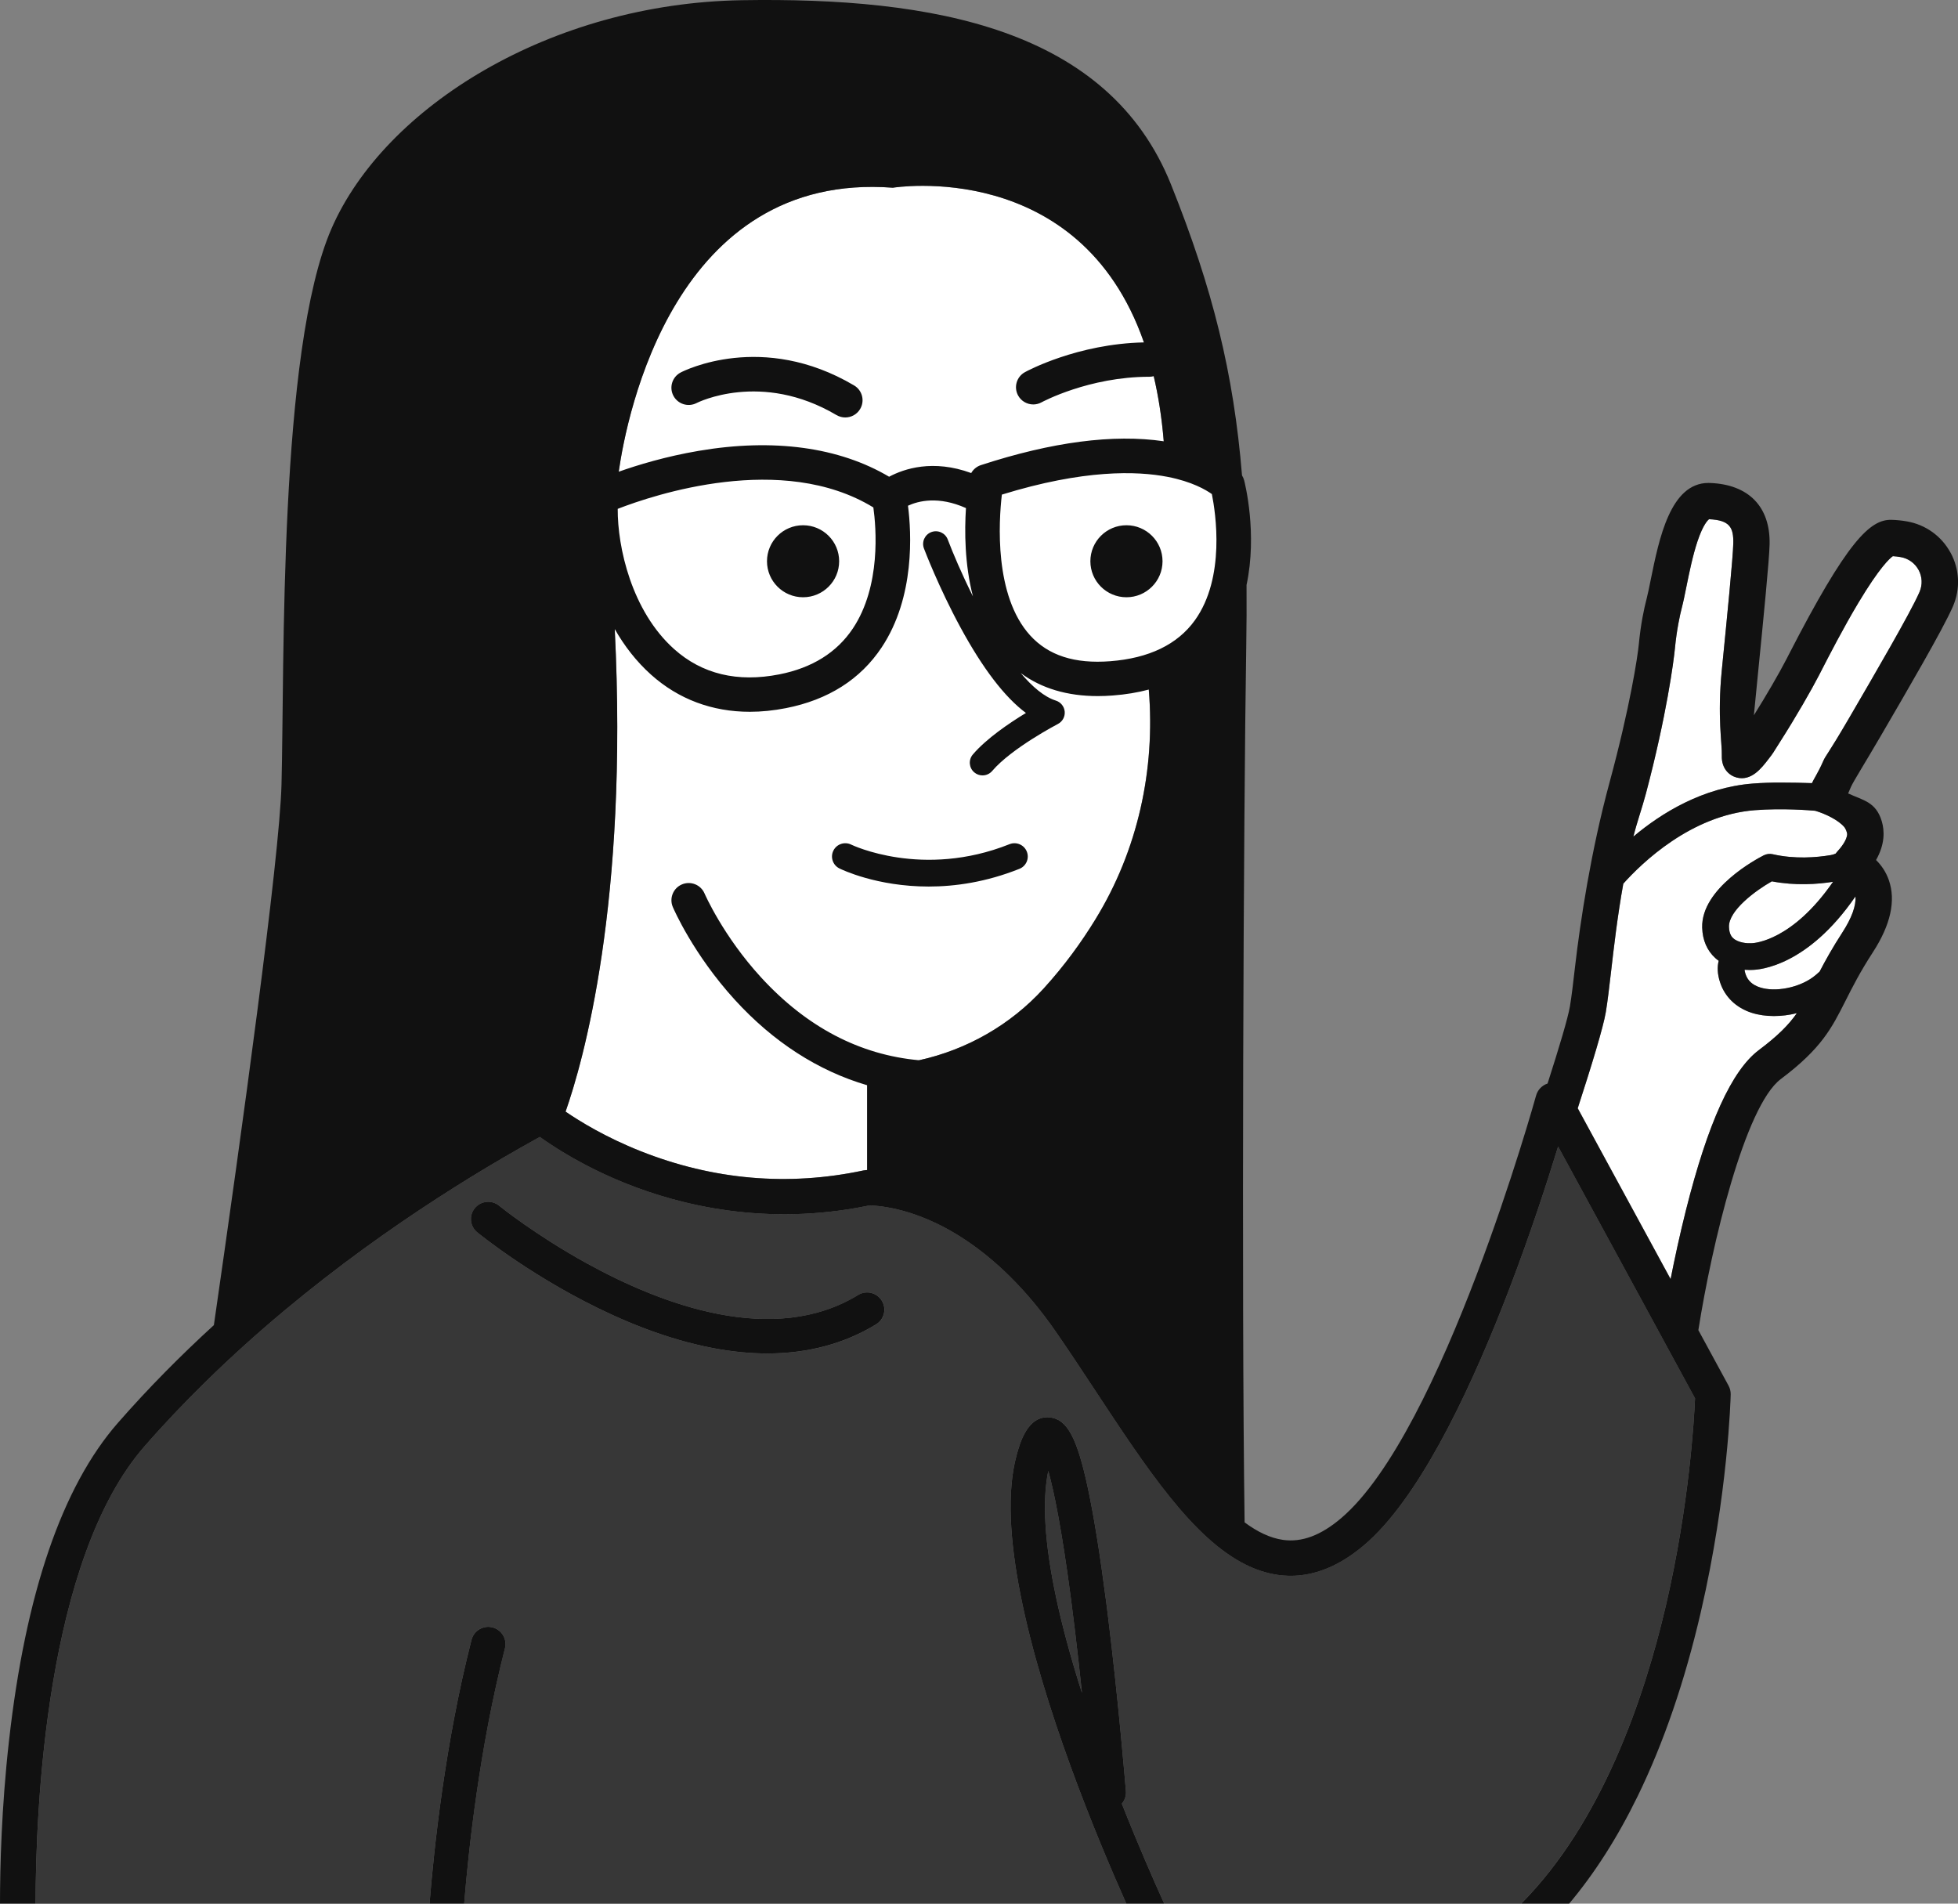 <?xml version="1.0" encoding="UTF-8"?>
<svg id="Layer_1" data-name="Layer 1" xmlns="http://www.w3.org/2000/svg" viewBox="0 0 1080 1050">
  <rect x="0" y="0" width="1080" height="1050" fill="#808080" stroke="none"/>
  <defs>
    <style>
      .cls-1 {
        fill: #111;
      }

      .cls-2 {
        fill: #fff;
      }

      .cls-3 {
        fill: #373737;
      }
    </style>
  </defs>
  <path class="cls-3" d="M920.07,743.86l-6.55-12.06-6.54-12.04-45.14-82.99-2.4-4.42c-5.8,18.94-15.06,47.56-26.82,78.33-1.18,3.11-2.39,6.24-3.64,9.39-20.37,51.76-47.35,107.34-76.48,132.12-15.52,13.2-31.51,18.74-47.56,16.47-6.21-.88-12.21-2.86-18.05-5.79-29.11-14.58-54.25-52.7-82.62-95.7-7.02-10.66-14.3-21.67-21.68-32.37-8.5-12.31-17.09-22.4-25.46-30.68-17.12-16.97-33.22-26.35-45.32-31.5-1.35-.58-2.69-1.11-3.98-1.6-14.99-5.72-25.8-6.14-28.41-6.14-.37.08-.75.16-1.12.23-55.94,11.38-103.11-.38-132.97-12.34-23.14-9.27-39.59-19.96-47.54-25.69-6.09,3.35-12.74,7.1-19.86,11.25-44.56,25.99-107.22,67.62-164.49,123.77-11.52,11.29-22.83,23.16-33.72,35.63-54.47,62.3-60.01,200.42-60.09,252.25h217.3c2.37-29.84,8.53-88.38,23.15-145.52,1.29-5.09,6.48-8.15,11.57-6.86,5.09,1.3,8.17,6.47,6.86,11.56-14.07,54.96-20.11,111.31-22.49,140.82h365.24c-16.52-37.05-46.28-108.85-58.43-170.69-5.79-29.42-7.59-56.59-2.09-76.69,1.79-6.57,6.01-21.96,18.18-20.83,9.65.9,15.18,11.11,21.14,39.02,3.32,15.49,6.68,36.46,10.04,62.39.26,2.04.53,4.12.79,6.22,6.11,48.8,10.1,98.03,10.14,98.53.21,2.62-.66,5.08-2.25,6.93,9,22.73,17.54,42.24,23.39,55.13h196.84c44.53-44.8,67.97-113.21,80-165.06,12.74-54.96,15.46-102.41,15.94-113.72l-14.89-27.37ZM483.27,730.48c-17.49,10.68-37.63,16.06-60.02,16.06-4.66,0-9.41-.24-14.25-.7-21.9-2.11-45.77-8.98-70.91-20.42-42.31-19.25-73.52-44.61-74.82-45.68-4.07-3.33-4.66-9.32-1.33-13.36,3.34-4.06,9.33-4.65,13.4-1.33.48.4,19.86,16.01,47.92,31.54,41.98,23.21,103.4,46.21,150.09,17.7,4.49-2.74,10.35-1.33,13.08,3.14,2.75,4.48,1.33,10.33-3.15,13.05ZM578.22,811.29c-3.49,16.58-2,40.08,4.28,69.63,3.39,15.9,8.16,33.56,14.3,52.82-1.14-10.9-2.44-22.65-3.88-34.52-.76-6.26-1.5-12.13-2.22-17.63-5.1-38.65-9.41-59.31-12.47-70.3Z"/>
  <path class="cls-2" d="M675.48,254.43h0c-5.45-3.25-13.72-7.02-25.35-9.56-2.69-.58-5.43-1.08-8.24-1.49-1.08-13.13-2.97-25.06-5.52-35.89,4.09-1.06,7.11-4.77,7.11-9.19,0-5.24-4.26-9.5-9.52-9.5h-.03c-.99,0-1.98,0-2.97.04-35.6-102.18-138.48-85.32-138.48-85.32-120.49-9.16-146.77,125.5-151.23,156.64-8.27,2.92-13.27,5.17-13.72,5.37-3.13,1.42-5.25,4.41-5.54,7.83-1.57,18,2.42,47.96,17.07,73.62,7.54,151.32-17.51,238.82-27.12,266.17,7.9,5.41,22.18,14.17,41.35,21.78,40.08,15.89,81.44,19.48,122.94,10.66.49-.1.97-.17,1.47-.2.1,0,.29,0,.57-.02v-57.46c9.71,0,19.31-1.06,28.64-3.11h.01c26.25-5.78,50.37-19.43,68.74-39.59,11.39-12.51,20.84-25.55,28.64-38.29,23.23-37.9,33-82.4,29.32-126.55,17.59-4.67,31.32-13.79,40.95-27.25.82-1.15,1.6-2.31,2.34-3.49h0c.81-11.84,1.4-24,1.62-35.95h0c.31-16.32-.08-32.24-1.53-46.39-.46-4.44-.97-8.72-1.55-12.86ZM1058.26,314.36c-2.04-3.76-5.65-6.35-9.9-7.09-1.42-.25-2.87-.42-4.29-.51-1.72,1.21-7.34,6.24-19.02,25.73-8.31,13.86-16.09,29.02-20.75,38.08l-1.03,2c-4.02,7.81-12.59,22.76-21.19,36.24-4.63,7.24-3.59,6-6.79,10.12-3.72,4.8-9.32,12.04-17.37,9.93-3.95-1.03-8.46-4.81-8.19-12.1.23-6.21-2.57-21.41-.01-47.13,2.89-29.01,6.15-61.91,6.33-69.86.19-8.67-1.76-12.9-13.36-13.38-.62.45-3.22,2.78-6.35,12.08-2.64,7.87-4.6,17.5-6.17,25.25-.91,4.52-1.7,8.42-2.52,11.55-1.04,3.97-2.84,12.41-3.77,22.16-.66,7.03-4.9,38.79-16.06,80.43-2.15,8.01-4.93,15.74-6.88,23.58h0c15.4-12.93,38.17-27.08,65.86-29.25,5.21-.41,10.36-.55,15.08-.55s14.09.14,17.56.32c.87-2.05,3.58-6.09,6.1-11.89,1.64-3.79,2.11-2.93,14.36-23.95,14.16-24.3,33.55-57.57,38.71-69.23l.2-.47c1.68-3.94,1.47-8.33-.55-12.06ZM966.47,534.97c-.32.02-.81.04-1.43.04-.74,0-1.68-.03-2.76-.12.05.58.19,1.34.51,2.33,1.18,3.64,3.81,6.07,8.03,7.42,8.41,2.7,21.23.21,29.21-5.67,1.24-.92,2.46-1.96,3.66-3.09,3.16-6.05,7.07-13.13,12.54-21.56,5.17-7.97,7.66-14.89,7.21-19.86-26.48,38.51-52.91,40.45-56.97,40.51ZM977.32,486.12c-9.05,5.11-23.91,16.13-23.65,25.13.12,4.22,1.8,5.76,2.35,6.26,2.83,2.58,7.94,2.86,9.67,2.75.32-.02.39-.03.68-.02,1.23-.04,22.19-1.27,44.71-33.87-8.55,1.35-20.82,2.24-33.76-.25ZM966.3,558.67c-8.68-2.78-14.92-8.79-17.55-16.9-1.54-4.74-1.55-8.66-.73-11.81-.62-.45-1.24-.93-1.83-1.47-4.57-4.1-7.09-9.93-7.28-16.83-.6-21.69,30.41-38.08,33.94-39.87,1.54-.78,3.32-1,5-.61,12.18,2.79,24.09,1.8,31.93.48.95-.16,1.86-.44,2.72-.82h0c.21-.31.44-.58.69-.86,2.2-2.37,5.59-6.56,5.69-9.93,0-.01.01-.01.01-.01h0s-.01-.02-.01-.02v-.02c-.21-1.37-.75-2.61-1.51-3.74-.02-.02-.03-.04-.05-.06-3.16-3.82-10.47-7.38-15.98-8.98-.04,0-.08-.02-.12-.03-2.72-.25-17.99-1.51-33.26-.32-17.59,1.38-33.17,8.66-45.64,17.02-12.46,8.36-21.8,17.8-26.91,23.51-3.21,17.8-5.13,34.46-6.74,48.39-1.02,8.83-1.9,16.45-2.91,22.46-1.39,8.34-7.75,29.23-15.49,53.04l51.23,94.21c2.16-10.98,4.99-24.22,8.47-38.03,12.11-48.17,25.27-77.05,40.21-88.29,10.65-8,16.52-14,20.94-20.33,0-.01.01-.01.01-.02-4.2,1.04-8.51,1.58-12.67,1.58s-8.42-.57-12.14-1.76Z"/>
  <path class="cls-1" d="M1075.87,304.83c-4.97-9.16-13.74-15.44-24.03-17.24-2.84-.5-5.7-.79-8.53-.86-11.8-.3-24.38,11.53-56.85,74.72l-1.02,1.99c-4.35,8.43-11.37,20.46-18.03,31.08.7-7.24,1.48-15.11,2.25-22.9,3.07-30.81,6.23-62.68,6.42-71.39.46-20.74-11.56-33.08-32.98-33.84-.26-.01-.52-.01-.77-.01-20.99,0-27.23,30.81-31.81,53.37-.85,4.22-1.59,7.87-2.26,10.45-1.45,5.55-3.24,13.85-4.34,25.35-.61,6.39-4.7,33.85-16.1,75.93-10.29,37.97-16.1,76.25-19.09,102.05-.98,8.56-1.84,15.94-2.77,21.46-1.08,6.46-5.95,22.73-12.35,42.65-3.06,1.01-5.46,3.48-6.34,6.67-.51,1.85-51.68,185.55-107.48,233.04-11.22,9.55-21.72,13.47-32.1,12-7.05-1-14.11-4.41-21.19-9.66-1.76-126.48-.59-390.99.9-482.73.19-11.96.26-23.35.17-34.29h0c6.06-28.46-.91-56.16-1.32-57.73-.25-.96-.64-1.87-1.17-2.7-4.62-56.34-16.14-103.02-39.14-160.41C611.38,15.63,514.63-1.61,409.24.11c-105.39,1.73-196.96,58.61-226.33,125.84-29.38,67.22-25.92,241.33-27.64,306.83-1.09,41.14-21.94,191.77-37.3,298.12-18.16,16.61-36.07,34.62-53.01,54-30.72,35.13-50.91,94.12-60.01,175.35C.8,997.1,0,1029.84,0,1050h19.62c.08-51.83,5.62-189.96,60.09-252.25,10.89-12.47,22.2-24.34,33.72-35.63,57.27-56.15,119.93-97.78,164.49-123.77,7.11-4.15,13.77-7.9,19.86-11.25,7.96,5.73,24.4,16.42,47.54,25.69,29.87,11.96,77.04,23.71,132.97,12.34.37-.07.75-.15,1.12-.23,2.62,0,13.43.42,28.41,6.14,1.29.49,2.62,1.02,3.98,1.6,12.09,5.15,28.19,14.52,45.32,31.5,8.37,8.28,16.96,18.37,25.46,30.68,7.38,10.7,14.66,21.71,21.68,32.37,28.36,43,53.51,81.12,82.62,95.7,5.84,2.93,11.84,4.91,18.05,5.79,16.05,2.27,32.04-3.27,47.56-16.47,29.13-24.78,56.11-80.36,76.48-132.12,1.24-3.15,2.45-6.28,3.64-9.39,11.76-30.77,21.02-59.39,26.82-78.33l2.4,4.42,45.14,82.99,6.54,12.04,6.55,12.06,14.89,27.37c-.48,11.31-3.2,58.76-15.94,113.72-12.03,51.85-35.47,120.25-80,165.06h26.47c14.12-16.78,26.78-36.64,37.86-59.37,14.3-29.33,26.02-63.54,34.84-101.65,14.95-64.65,16.39-117.6,16.44-119.82.04-1.71-.36-3.4-1.18-4.9l-16.65-30.63c7.36-46.98,25.68-123.59,45.44-138.46,22.46-16.89,28.04-27.96,35.78-43.29,3.71-7.35,7.9-15.69,15.05-26.7,9.78-15.08,12.73-28.46,8.8-39.74-1.66-4.77-4.31-8.4-7.06-11.11,4.99-8.8,4.68-16.17,3.18-21.29-3.2-10.89-10.42-11.64-18.58-15.44.48-1.11.99-2.31,1.55-3.6,1.24-2.87,7.83-13.32,16.29-27.84,15.2-26.07,34.11-58.53,39.73-71.19.11-.26.22-.51.32-.74,4.08-9.57,3.58-20.28-1.39-29.41ZM492.5,103.54s102.89-16.86,138.48,85.32c-36.74.77-64.45,15.75-65.64,16.41-4.61,2.52-6.29,8.3-3.76,12.89,1.73,3.14,4.99,4.92,8.35,4.92,1.55,0,3.13-.38,4.58-1.18.26-.14,26.08-14.09,59.44-14.09h.03c.83,0,1.63-.11,2.4-.31,2.55,10.83,4.44,22.75,5.52,35.89-27.75-4.07-61.64.35-100.86,13.16-2.29.75-4.19,2.33-5.34,4.37,0,0,0,0,0,0-21.09-7.74-37.05-2.36-45.28,2.03-27.6-16.34-63.75-21.29-105.01-14.28-18.16,3.08-33.73,7.83-44.13,11.51,4.46-31.14,30.74-165.79,151.23-156.64ZM481.73,279.89c1.53,10.96,4.33,43.35-11.33,66.8-8.83,13.21-22.46,21.72-40.54,25.27-23.08,4.55-42.61-.15-58.02-13.94-23.49-21.03-31.25-56.26-31.12-77.35,19.79-7.69,90.69-31.54,141.01-.78ZM604.34,506.92c-7.8,12.74-17.25,25.79-28.64,38.29-18.37,20.16-42.49,33.82-68.74,39.59h-.01c-32.74-2.96-62.03-18.3-87.17-45.71-20.92-22.81-30.98-45.86-31.16-46.26-2.05-4.82-7.64-7.07-12.47-5.02-4.84,2.06-7.09,7.63-5.04,12.46.45,1.05,11.18,25.91,34.18,51.16,21.25,23.32,46.04,39.25,73.01,47.15v46.79c-.28.01-.47.02-.57.02-.5.03-.98.1-1.47.2-41.5,8.83-82.87,5.24-122.94-10.66-19.17-7.61-33.44-16.37-41.35-21.78,9.61-27.35,34.67-114.84,27.12-266.17,5.24,9.19,11.84,17.82,20.04,25.16,15.12,13.53,33.68,20.46,54.45,20.46,6.45,0,13.12-.67,19.97-2.02,23.26-4.58,41.02-15.84,52.75-33.48,18.52-27.83,16.42-63.51,14.53-78.16,5.68-2.63,16.79-5.49,31.98,1.3,0,0,0,0,0,0-.82,12.68-.75,30.97,3.85,48.7h0c-6.19-12.39-11.09-23.96-13.9-31.38-1.37-3.61-5.41-5.44-9.04-4.08-3.62,1.36-5.45,5.4-4.09,9.02.33.86,8.12,21.38,20.13,43.52,12.34,22.74,24.44,38.55,36.13,47.23-9.17,5.57-21.8,14.12-29.29,22.91-2.51,2.94-2.15,7.36.8,9.86,1.32,1.12,2.93,1.67,4.54,1.67,1.99,0,3.96-.84,5.35-2.46,10.71-12.57,35.99-25.77,36.24-25.91,2.52-1.31,4-4,3.75-6.82s-2.17-5.21-4.87-6.07c-6.39-2.01-12.98-7.61-19.37-15.16,0,0,0,0,.01,0,11.39,8.42,25.62,12.67,42.49,12.67,2.71,0,5.47-.11,8.31-.33,7.06-.54,13.68-1.63,19.82-3.27,3.69,44.15-6.08,88.66-29.32,126.55ZM659.07,342.14c-9.58,13.33-25.29,20.92-46.69,22.57-19.66,1.51-34.1-3.16-44.18-14.25-19.89-21.91-17.31-62.8-15.59-77.65,45.15-13.94,74.52-13.09,91.43-9.79,13.49,2.63,21.18,7.19,24.41,9.5,2.06,10.28,7.59,46-9.38,69.62ZM1016.22,514.32c-5.47,8.43-9.39,15.51-12.54,21.56-1.19,1.13-2.41,2.17-3.66,3.09-7.98,5.88-20.8,8.37-29.21,5.67-4.22-1.35-6.84-3.78-8.03-7.42-.32-.99-.46-1.75-.51-2.33,1.07.09,2.01.12,2.76.12.62,0,1.11-.02,1.43-.04,4.06-.06,30.49-2,56.97-40.51.45,4.97-2.04,11.9-7.21,19.86ZM956.02,517.51c-.55-.5-2.23-2.04-2.35-6.26-.25-9,14.61-20.02,23.65-25.13,12.94,2.49,25.22,1.6,33.76.25-22.52,32.6-43.48,33.83-44.71,33.87-.29-.01-.36,0-.68.02-1.73.11-6.84-.17-9.67-2.75ZM1017.31,456.2s.03.04.05.06c.76,1.13,1.3,2.37,1.51,3.74v.02s0,0,.01,0h0s-.01.01-.01.02c-.1,3.37-3.49,7.56-5.69,9.93-.25.28-.48.55-.69.85h0c-.85.39-1.76.67-2.72.83-7.84,1.32-19.75,2.31-31.93-.48-1.68-.39-3.46-.17-5,.61-3.54,1.8-34.55,18.18-33.94,39.87.19,6.91,2.72,12.73,7.28,16.83.59.54,1.21,1.02,1.83,1.47-.82,3.15-.81,7.07.73,11.81,2.64,8.12,8.88,14.12,17.55,16.9,3.73,1.19,7.85,1.76,12.14,1.76s8.48-.54,12.67-1.58c0,0-.01,0-.01.02-4.42,6.33-10.29,12.34-20.94,20.33-14.94,11.24-28.09,40.11-40.21,88.29-3.48,13.8-6.3,27.05-8.47,38.03l-51.23-94.21c7.73-23.81,14.1-44.7,15.49-53.04,1-6.01,1.88-13.63,2.91-22.46,1.61-13.93,3.54-30.59,6.74-48.39,5.11-5.71,14.45-15.15,26.91-23.51,12.46-8.37,28.04-15.64,45.64-17.02,15.27-1.19,30.55.07,33.26.32.04.01.08.02.12.03,5.51,1.6,12.82,5.16,15.98,8.98ZM1058.81,326.42l-.2.47c-5.16,11.67-24.56,44.93-38.71,69.23-12.25,21.01-12.72,20.16-14.36,23.95-2.51,5.8-5.23,9.84-6.1,11.89-3.48-.18-12.79-.32-17.56-.32s-9.87.14-15.08.55c-27.68,2.17-50.46,16.31-65.86,29.26h0c1.95-7.85,4.76-15.57,6.88-23.59,11.53-43.58,15.4-73.41,16.06-80.43.92-9.76,2.72-18.19,3.77-22.16.82-3.13,1.61-7.03,2.52-11.55,1.57-7.75,3.53-17.38,6.17-25.25,3.14-9.3,5.73-11.63,6.35-12.08,11.59.48,13.55,4.72,13.36,13.38-.18,7.96-3.45,40.85-6.33,69.86-2.55,25.72.24,40.92.01,47.13-.27,7.29,4.24,11.07,8.19,12.1,8.06,2.11,13.66-5.13,17.37-9.93,3.21-4.12,2.16-2.89,6.79-10.12,8.6-13.47,17.17-28.43,21.19-36.24l1.03-2c4.66-9.06,12.44-24.21,20.75-38.08,11.67-19.49,17.29-24.52,19.02-25.73,1.42.09,2.87.26,4.29.51,4.25.74,7.85,3.33,9.9,7.09,2.02,3.73,2.23,8.12.55,12.06ZM556.82,465.63c-47.92,19.12-86.92.43-87.3.24-3.62-1.79-8.02-.33-9.83,3.28-1.81,3.62-.34,8.02,3.28,9.83,1.2.6,20.56,10.01,49.27,10.01,14.64,0,31.71-2.45,50.04-9.76,3.77-1.5,5.6-5.77,4.09-9.52-1.51-3.76-5.78-5.58-9.54-4.08ZM461.4,228.93c1.52.9,3.19,1.33,4.84,1.33,3.25,0,6.42-1.66,8.2-4.66,2.68-4.51,1.19-10.34-3.34-13.01-50.62-29.93-93.83-8.09-95.64-7.14-4.66,2.43-6.47,8.16-4.04,12.81,2.43,4.65,8.18,6.45,12.84,4.03.35-.18,35.52-17.95,77.13,6.65ZM621.33,289.71c-10.99,0-19.9,8.89-19.9,19.86s8.91,19.86,19.9,19.86,19.9-8.89,19.9-19.86-8.91-19.86-19.9-19.86ZM442.96,329.43c10.99,0,19.9-8.89,19.9-19.86s-8.91-19.86-19.9-19.86-19.9,8.89-19.9,19.86,8.91,19.86,19.9,19.86ZM271.65,897.62c-5.09-1.29-10.28,1.77-11.57,6.86-14.63,57.15-20.78,115.68-23.15,145.52h19.1c2.38-29.52,8.43-85.87,22.49-140.82,1.3-5.09-1.77-10.26-6.86-11.56ZM621.03,987.94c-.04-.5-4.03-49.73-10.14-98.53-.26-2.1-.53-4.18-.79-6.22-3.36-25.93-6.72-46.89-10.04-62.39-5.96-27.92-11.49-38.13-21.14-39.02-12.17-1.13-16.39,14.26-18.18,20.83-5.5,20.1-3.7,47.27,2.09,76.69,12.15,61.85,41.91,133.65,58.43,170.69h20.91c-5.85-12.88-14.4-32.4-23.39-55.13,1.59-1.85,2.46-4.31,2.25-6.93ZM582.5,880.93c-6.28-29.55-7.76-53.05-4.28-69.63,3.07,11,7.37,31.65,12.47,70.3.72,5.51,1.46,11.38,2.22,17.63,1.43,11.87,2.74,23.62,3.88,34.52-6.14-19.26-10.91-36.92-14.3-52.82ZM473.33,714.28c-46.69,28.51-108.11,5.51-150.09-17.7-28.06-15.52-47.44-31.14-47.92-31.54-4.07-3.32-10.06-2.73-13.4,1.33-3.33,4.05-2.74,10.04,1.33,13.36,1.3,1.07,32.51,26.43,74.82,45.68,25.15,11.45,49.01,18.31,70.91,20.42,4.84.46,9.59.7,14.25.7,22.39,0,42.53-5.39,60.02-16.06,4.48-2.73,5.89-8.58,3.15-13.05-2.74-4.47-8.6-5.88-13.08-3.14Z"/>
</svg>